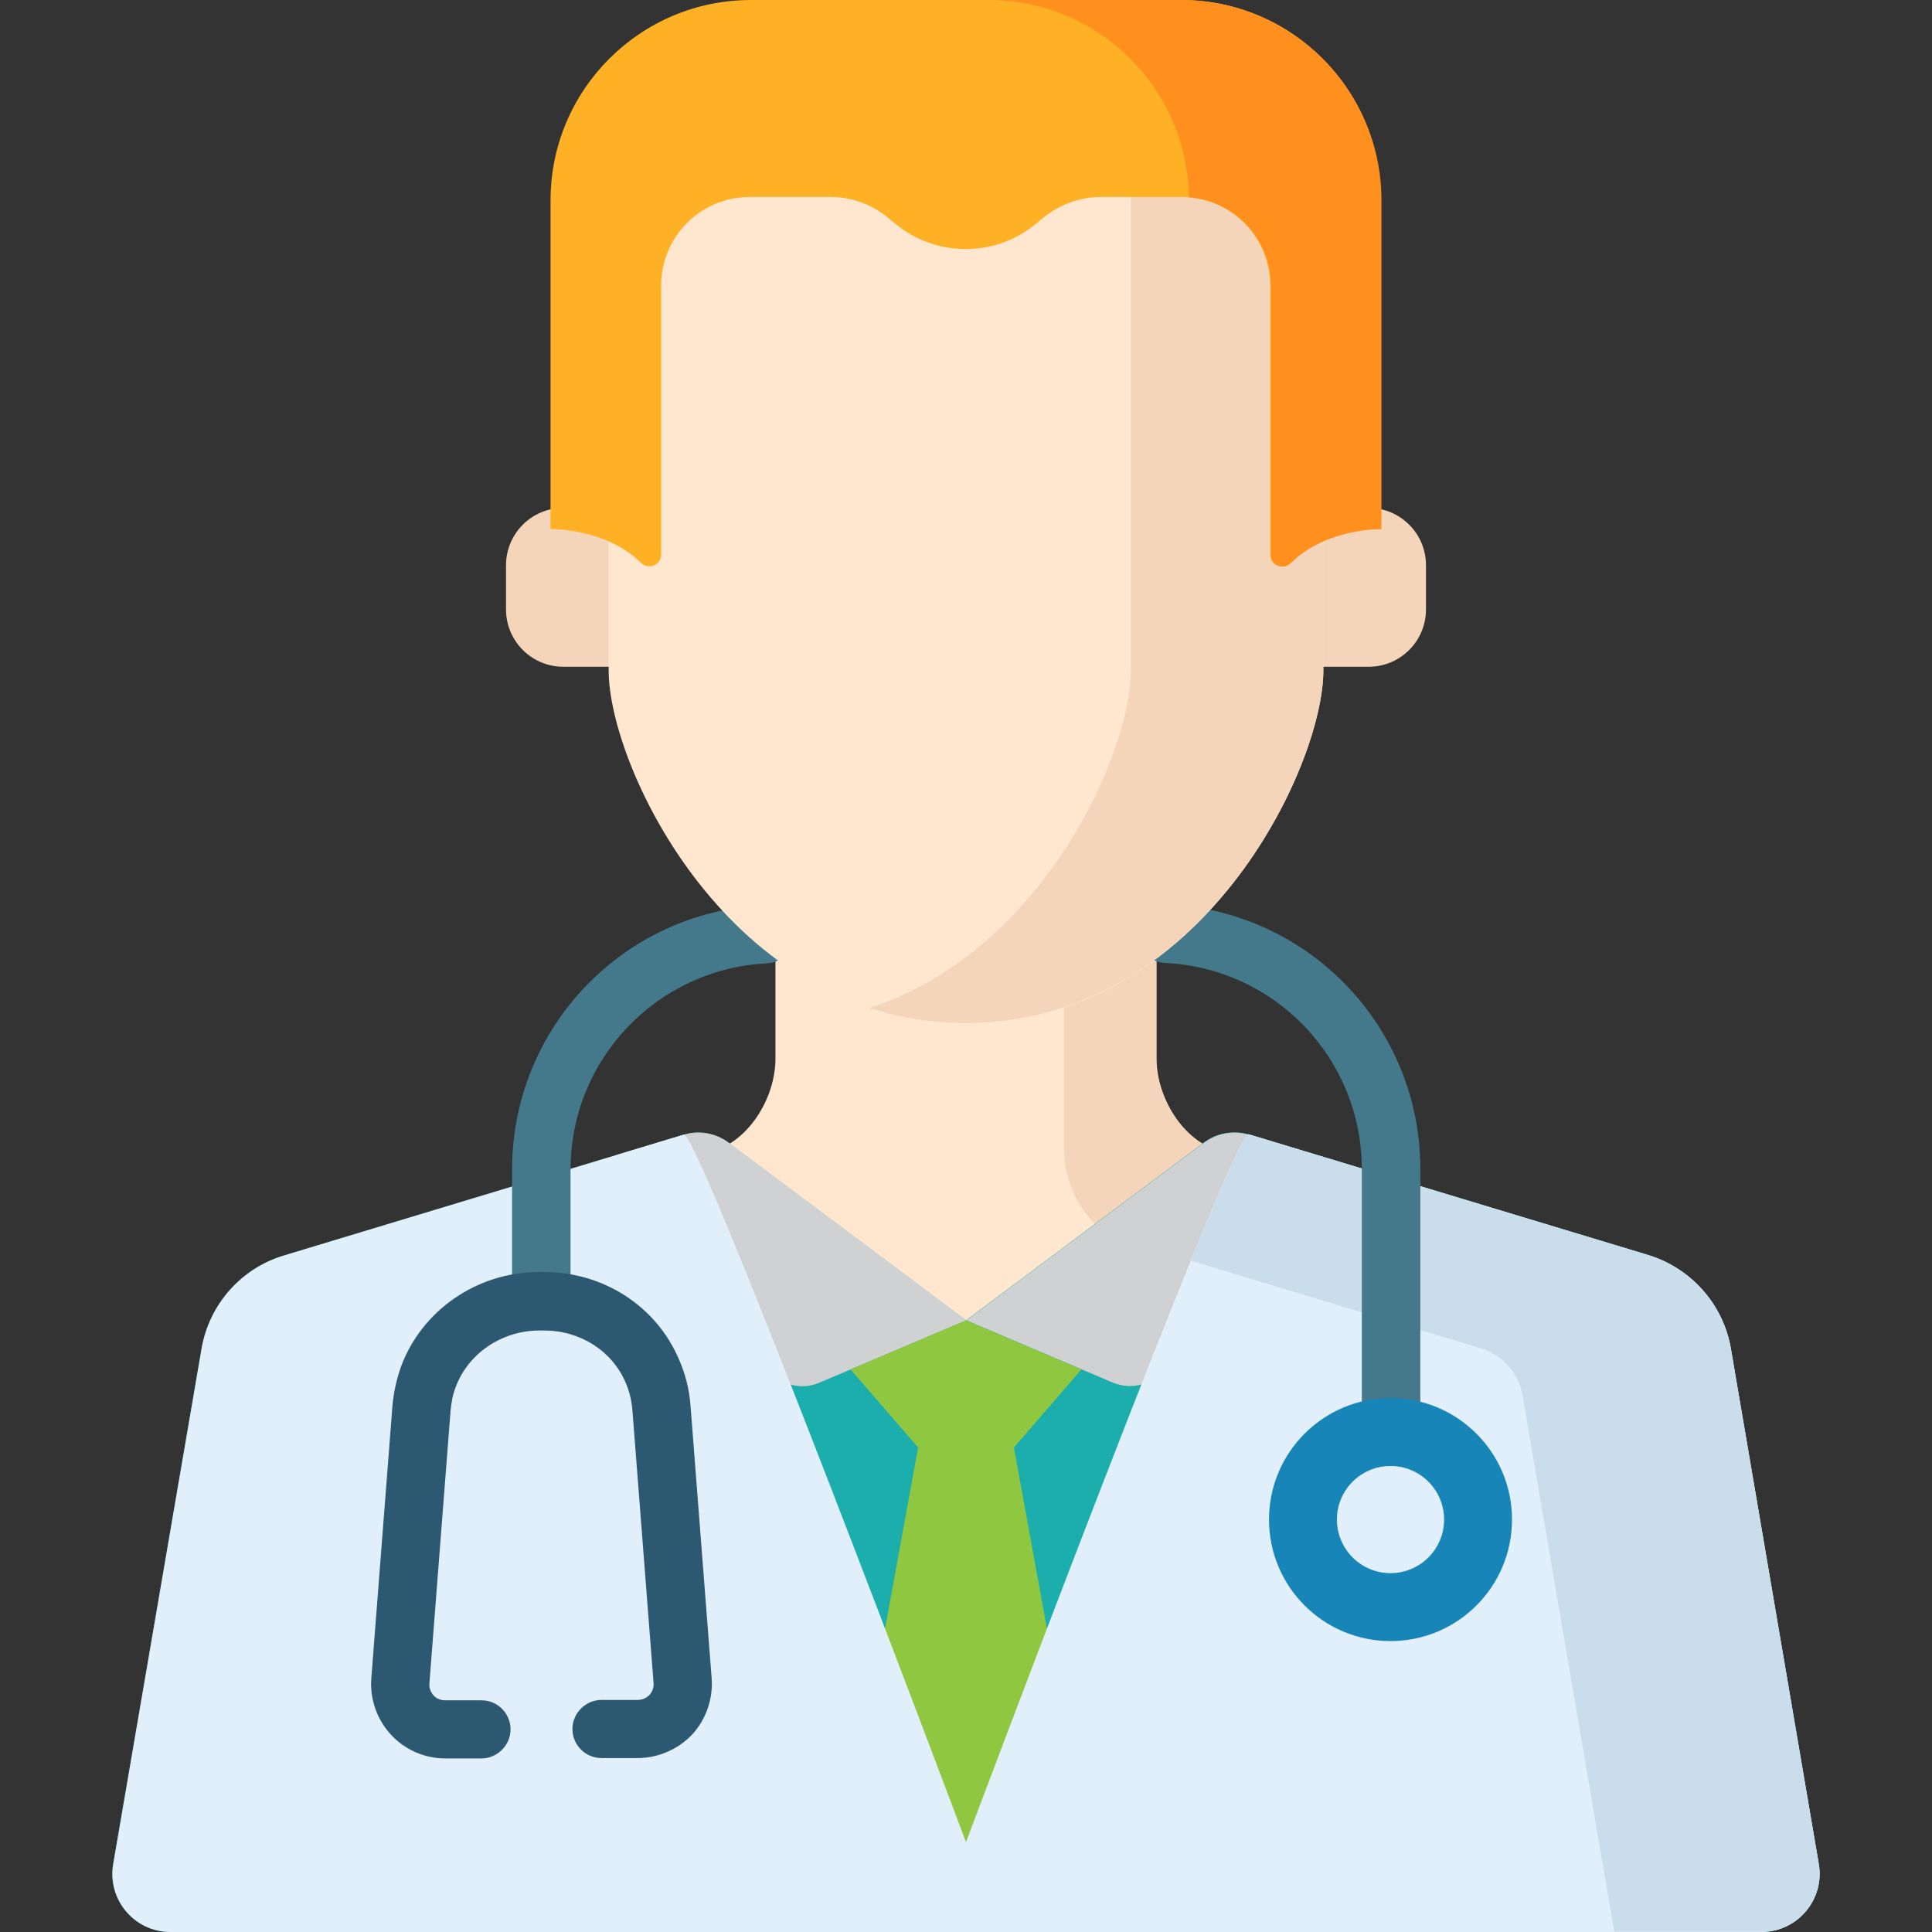<?xml version="1.0" encoding="utf-8"?>
<!-- Generator: Adobe Illustrator 24.0.1, SVG Export Plug-In . SVG Version: 6.00 Build 0)  -->
<svg version="1.1" id="Capa_1" xmlns="http://www.w3.org/2000/svg" xmlns:xlink="http://www.w3.org/1999/xlink" x="0px" y="0px"
	 viewBox="0 0 512 512" style="enable-background:new 0 0 512 512;" xml:space="preserve">
<rect x="0" y="0" width="512" height="512" fill="#333333" stroke="none"/>
<style type="text/css">
	.st0{fill:#FFE7CF;}
	.st1{fill:#F4D5BA;}
	.st2{fill:#FFFFFF;stroke:#000000;stroke-width:15;stroke-linecap:round;stroke-linejoin:round;stroke-miterlimit:10;}
	.st3{fill:#1CADAD;}
	.st4{fill:#D0D1D2;}
	.st5{fill:#8FC741;}
	.st6{fill:#E1EFFB;}
	.st7{fill:#CADDEA;}
	.st8{fill:#44798C;}
	.st9{fill:#1785B8;}
	.st10{fill:#2C5871;}
	.st11{fill:#FFB125;}
	.st12{fill:#FF901D;}
</style>
<path class="st0" d="M291.6,360.5l54.4-51.1l-21.6-4c-10.4-2.1-17.9-14.2-17.9-24.8v-47.4H256l0,0h-50.5v47.4
	c0,10.6-7.5,22.7-17.9,24.8l-21.6,4l54.4,51.1C240.4,379.3,271.6,379.3,291.6,360.5z"/>
<path class="st1" d="M282,233.2V305c0,10.6,7.5,22.7,17.9,24.8l18.6,5.3l27.4-25.8l-21.6-4c-10.4-2.1-17.9-14.2-17.9-24.8v-47.4
	L282,233.2L282,233.2z"/>
<path class="st2" d="M249.2,469.2L249.2,469.2L249.2,469.2z"/>
<path class="st3" d="M319,302.8l-63,47.1l-63-47.1c-3.4-2.5-7.8-3.3-11.8-2.1l-105.9,32c-11.4,3.4-19.9,13-21.9,24.8L30,494
	c-1.6,9.4,5.6,18,15.2,18h421.6c9.5,0,16.8-8.6,15.2-18l-23.3-136.6c-2-11.7-10.5-21.3-21.9-24.8l-105.9-32
	C326.8,299.5,322.4,300.2,319,302.8z"/>
<g>
	<path class="st4" d="M181.2,300.7l-18.2,5.5l40.2,56.3c3.2,4.4,9,6.1,14,3.9l38.9-16.5l0,0l-63-47.1
		C189.6,300.2,185.2,299.5,181.2,300.7z"/>
	<path class="st4" d="M294.9,366.4c5,2.1,10.8,0.5,14-3.9l40.2-56.3l-0.1,0l-18.1-5.5c-4-1.2-8.4-0.4-11.8,2.1l-63,47.1l0,0l0,0
		L294.9,366.4z"/>
</g>
<g>
	<polygon class="st5" points="256,349.9 225.4,362.9 243.3,383.6 268.7,383.6 286.6,362.9 	"/>
	<polygon class="st5" points="268.7,383.6 256,383.6 243.3,383.6 219.9,512 292.1,512 	"/>
</g>
<path class="st6" d="M256,488.2c0,0-70.8-188.7-74.8-187.5l-105.9,32c-11.4,3.4-19.9,13-21.9,24.8L30,494c-1.6,9.4,5.6,18,15.2,18
	h421.6c9.5,0,16.8-8.6,15.2-18l-23.3-136.6c-2-11.7-10.5-21.3-21.9-24.8l-105.9-32C326.8,299.5,256,488.2,256,488.2z"/>
<path class="st7" d="M482,494l-23.3-136.6c-2-11.7-10.5-21.3-21.9-24.8l-105.9-32c-1.1-0.3-7.1,13.4-15.3,33.5l76.8,23.2
	c5.8,1.8,10.1,6.6,11.1,12.6l24.3,142h39.1C476.3,512,483.6,503.4,482,494z"/>
<g>
	<path class="st8" d="M368.6,405.3c-4.3,0-7.7-3.5-7.7-7.7v-87.7c0-29.3-22.9-53.3-52.1-54.7c-4.3-0.2-7.6-3.8-7.4-8.1
		s3.8-7.5,8.1-7.4c37.5,1.8,66.9,32.6,66.9,70.1v87.7C376.3,401.9,372.9,405.3,368.6,405.3z"/>
	<path class="st8" d="M143.4,348.2c-4.3,0-7.7-3.5-7.7-7.7v-30.5c0-37.5,29.3-68.3,66.7-70.1c4.3-0.2,7.9,3.1,8.1,7.3
		c0.2,4.3-3.1,7.9-7.3,8.1c-29.2,1.5-52,25.5-52,54.7v30.5C151.1,344.7,147.7,348.2,143.4,348.2z"/>
</g>
<circle class="st9" cx="368.5" cy="402.7" r="32.2"/>
<circle class="st6" cx="368.5" cy="402.7" r="14.2"/>
<path class="st10" d="M169,465.9h-9.6c-4.3,0-7.7-3.5-7.7-7.7s3.5-7.7,7.7-7.7h9.6c1.2,0,2.3-0.5,3.1-1.3c0.8-0.9,1.2-2,1.1-3.2
	l-5.6-72.2c-0.2-2.6-0.8-5.1-1.8-7.4c-3.6-8.4-12-13.8-21.6-13.8c-0.1,0-0.1,0-0.2,0l-1.3,0c-9.8,0.1-18.6,6.1-21.9,14.9
	c-0.8,2-1.2,4.2-1.4,6.4l-5.6,72.2c-0.1,1.2,0.3,2.3,1.1,3.2c0.8,0.9,1.9,1.3,3.1,1.3h9.6c4.3,0,7.7,3.5,7.7,7.7s-3.5,7.7-7.7,7.7
	H118c-5.5,0-10.7-2.3-14.4-6.3c-3.7-4-5.6-9.4-5.2-14.9l5.6-72.2c0.3-3.6,1.1-7.1,2.3-10.5c5.5-14.8,20-24.9,36.3-25l1.3,0
	c0.1,0,0.2,0,0.3,0c15.8,0,29.8,9.1,35.8,23.3c1.7,3.9,2.7,8,3,12.2l5.6,72.2c0.4,5.4-1.5,10.9-5.2,14.9
	C179.7,463.6,174.4,465.9,169,465.9z"/>
<g>
	<path class="st1" d="M166.9,163.5v-28.9h-17.6c-8.4,0-15.2,6.8-15.2,15.2v11.7c0,8.4,6.8,15.2,15.2,15.2h17.6V163.5z"/>
	<path class="st1" d="M362.7,134.6h-17.6v28.9v13.2h17.6c8.4,0,15.2-6.8,15.2-15.2v-11.7C377.9,141.4,371.1,134.6,362.7,134.6z"/>
</g>
<path class="st0" d="M320.8,36.2c-15.2-13.1-36.6-12.2-64.8-12.6c-28.2,0.3-49.6-0.5-64.8,12.6c-19.4,16.7-29.9,41.5-29.9,67.1v74.4
	c0,25.6,32.2,93.5,94.7,93.5s94.7-67.9,94.7-93.5v-74.4C350.7,77.7,340.2,52.9,320.8,36.2z"/>
<path class="st1" d="M320.8,36.2c-6-5.2-13.1-8.2-21.1-9.9c0,0,0,0.1,0,0.1v151.3c0,21.8-23.4,74.5-69.2,89.4c7.8,2.6,16.3,4,25.5,4
	c62.5,0,94.7-67.9,94.7-93.5v-74.4C350.7,77.7,340.2,52.9,320.8,36.2z"/>
<path class="st11" d="M313,0h-57h-57c-29.3,0-53.1,23.8-53.1,53.1v87.1c0,0,14.6-0.3,24,9c2,1.9,5.3,0.5,5.3-2.2V75.7
	c0-13,10.5-23.5,23.5-23.5H220c5.6,0,11,1.9,15.3,5.5l2.1,1.7c5.2,4.3,11.8,6.6,18.5,6.6c6.8,0,13.3-2.3,18.5-6.6l2.1-1.7
	c4.3-3.5,9.7-5.5,15.3-5.5h21.3c13,0,23.5,10.5,23.5,23.5V147c0,2.8,3.3,4.2,5.3,2.2c9.4-9.3,24-9,24-9V53.1
	C366.1,23.8,342.3,0,313,0z"/>
<path class="st12" d="M313,0h-51c29,0,52.6,23.3,53.1,52.3c12.1,0.9,21.7,11,21.7,23.4V147c0,2.8,3.3,4.2,5.3,2.2c9.4-9.3,24-9,24-9
	V53.1C366.1,23.8,342.3,0,313,0z"/>
</svg>
